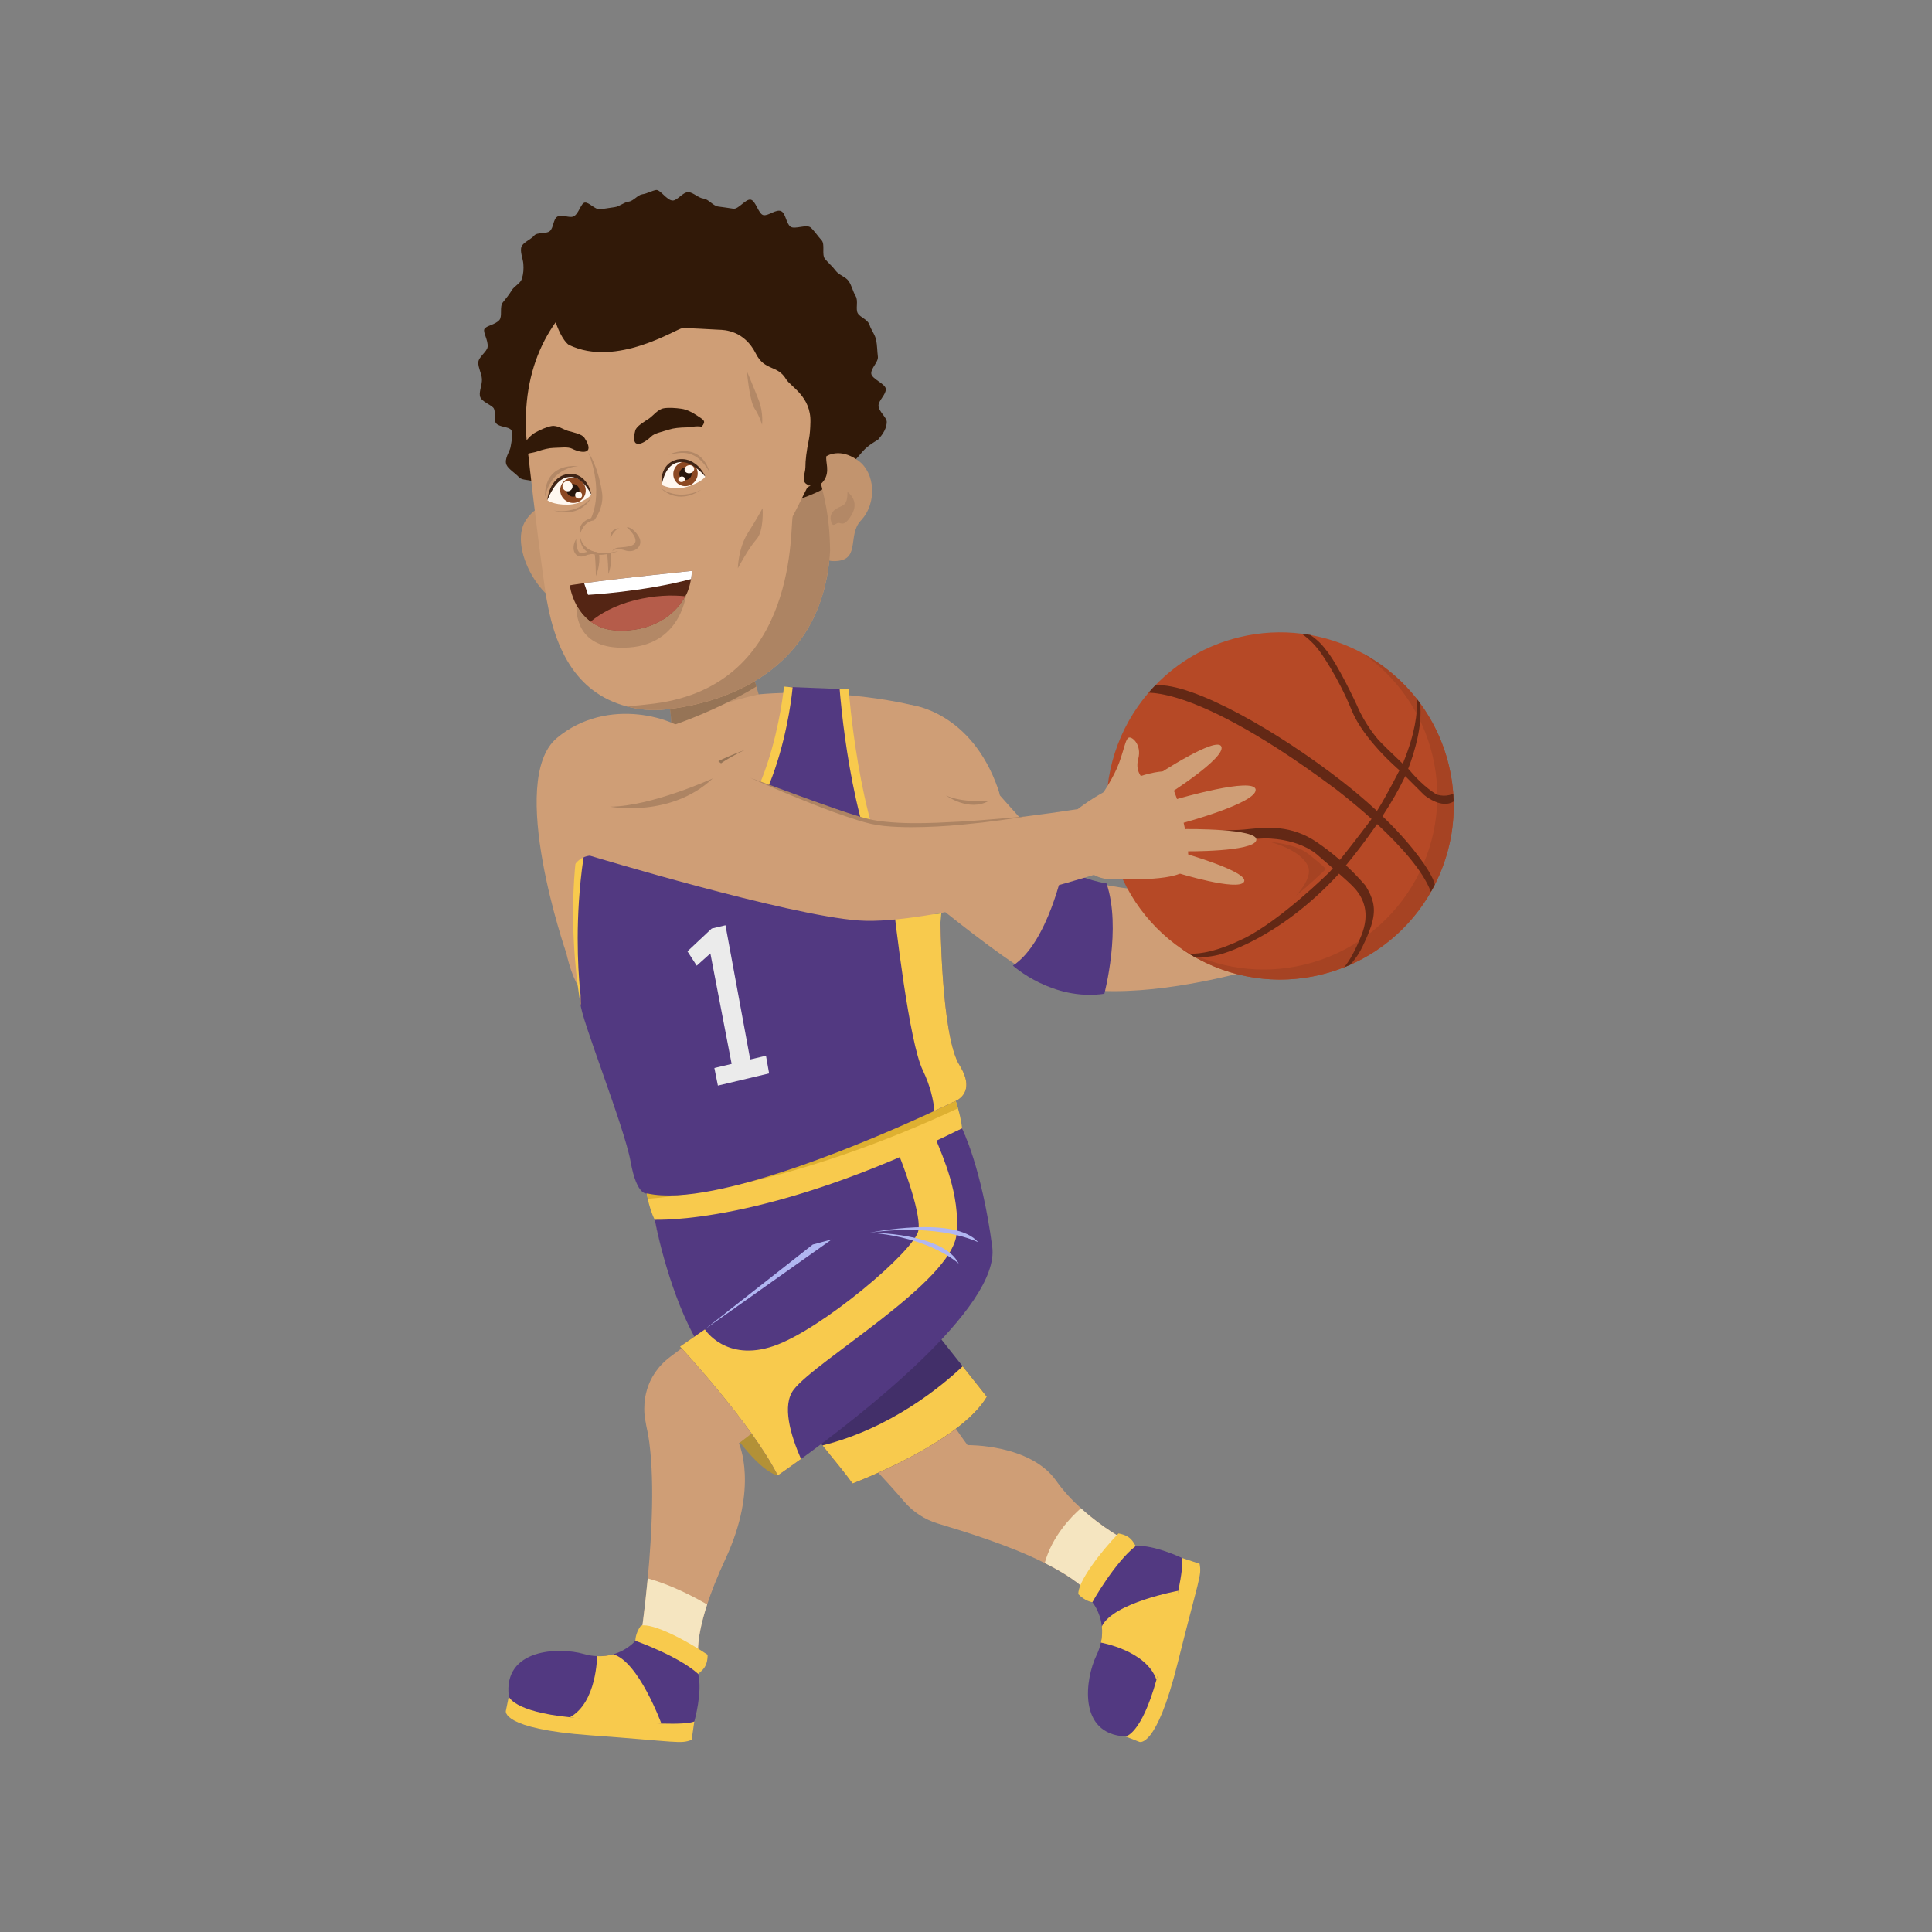 <?xml version="1.0" encoding="utf-8"?>
<!-- Generator: Adobe Illustrator 16.0.0, SVG Export Plug-In . SVG Version: 6.00 Build 0)  -->
<!DOCTYPE svg PUBLIC "-//W3C//DTD SVG 1.1//EN" "http://www.w3.org/Graphics/SVG/1.1/DTD/svg11.dtd">
<svg version="1.1" id="Layer_1" xmlns="http://www.w3.org/2000/svg" xmlns:xlink="http://www.w3.org/1999/xlink" x="0px" y="0px"
	 width="350px" height="350px" viewBox="0 0 350 350" enable-background="new 0 0 350 350" xml:space="preserve">
<rect x="0" y="0" width="350" height="350" fill="#808080" stroke="none"/>
<g>
	<path fill="#CF9E76" d="M197.94,289.311c-1.926-2.299-5.085-4.361-8.678-6.153c-6.629-3.328-14.74-5.754-19.331-7.146
		c-2.393-0.722-4.515-2.1-6.138-3.997c-3.089-3.604-8.442-9.533-12.43-12.245c-2.5-1.705-7.29-8.938-11.981-16.709l24.149-11.532
		c-3.006,11.001,11.748,30.267,11.748,30.267s11.376-0.201,16.062,6.458c1.324,1.875,2.895,3.548,4.479,4.978
		c4.01,3.667,8.059,5.782,8.059,5.782C203.918,286.578,197.94,289.311,197.94,289.311z"/>
	<path fill="#422F69" d="M178.778,253.035c-4.957,8.424-24.331,15.717-24.331,15.717c-1.016-1.424-3.122-4.048-5.454-6.896
		c-4.544-5.548-9.961-11.938-9.961-11.938l30.207-8.902l5.158,6.502L178.778,253.035z"/>
	<path fill="#B39137" d="M123.189,243.94c0,0,11.237,21.711,17.705,23.349C140.894,267.289,135.269,251.148,123.189,243.94z"/>
	<path fill="#CF9E76" d="M177.406,215.109c0.994,6.161,0.072,16.604-14.458,25.679c-13.388,8.365-29.094,20.689-29.094,20.689
		s3.666,7.852-2.45,20.978c-1.497,3.223-2.556,5.941-3.298,8.209c-2.304,7.066-1.538,9.773-1.499,9.901
		c-0.252-0.179-5.314-3.825-10.528-3.909c0,0,0.679-4.53,1.266-10.721c0.74-7.957,1.319-18.657,0.068-26.041
		c0,0-0.648-2.858-0.686-4.065c-0.031-1.209-0.27-6.349,4.796-10.105c1.087-0.809,2.724-2.032,4.637-3.486
		c-4.548-7.313-7.553-21.269-7.553-21.269l34.083-10.062l21.594-6.508C174.286,204.399,176.419,208.945,177.406,215.109z"/>
	<path fill="#523981" d="M179.755,225.882c1.46,11.018-24.294,30.913-34.646,38.429c-2.591,1.875-4.215,2.979-4.215,2.979
		c-4.705-9.371-17.705-23.349-17.705-23.349l2.591-1.793c-0.071-0.127-0.135-0.256-0.199-0.385
		c-4.782-9.002-6.973-20.794-6.973-20.794s12.292-1.223,22.51-4.176c5.411-1.565,14.394-4.95,21.648-7.792l0.007-0.003
		c2.533-0.984,4.853-1.913,6.739-2.669c2.906-1.164,4.773-1.93,4.773-1.93S177.858,211.538,179.755,225.882z"/>
	<path fill="#F8CA4D" d="M173.296,223.534c-0.822,8.715-25.463,22.918-29.515,28.219c-2.15,2.812-0.595,8.161,1.328,12.558
		c-2.591,1.875-4.215,2.979-4.215,2.979c-4.705-9.371-17.705-23.349-17.705-23.349l4.507-3.102c0,0,3.773,5.958,12.445,3.014
		c8.67-2.952,25.683-17.395,26.243-20.966c0.562-3.563-3.618-13.886-3.618-13.886l0.007-0.003c0,0,6.465-3.351,6.739-2.669
		C170.711,209.35,173.973,216.369,173.296,223.534z"/>
	<polygon fill="#B1B7F2" points="127.755,240.766 147.237,225.46 150.679,224.534 	"/>
	<path fill="#B1B7F2" d="M157.563,223.312c0,0,15.497-3.174,19.646,1.739C177.209,225.051,170.505,221.533,157.563,223.312z"/>
	<path fill="#B1B7F2" d="M157.563,223.312c0,0,13.332-0.021,16.117,5.61C173.68,228.922,168.578,224.147,157.563,223.312z"/>
	<path fill="#F8CA4D" d="M178.778,253.035c-4.957,8.424-24.331,15.717-24.331,15.717c-1.016-1.424-3.122-4.048-5.454-6.896
		c12.415-3.09,21.658-10.79,25.404-14.338L178.778,253.035z"/>
	<path fill="#F5E5C0" d="M128.107,290.664c-2.304,7.066-1.538,9.773-1.499,9.901c-0.252-0.179-5.314-3.825-10.528-3.909
		c0,0,0.679-4.53,1.266-10.721C121.502,287.092,125.426,289.109,128.107,290.664z"/>
	<path fill="#F5E5C0" d="M197.94,289.311c-1.926-2.299-5.085-4.361-8.678-6.153c1.337-4.862,4.79-8.386,6.557-9.928
		c4.01,3.667,8.059,5.782,8.059,5.782C203.918,286.578,197.94,289.311,197.94,289.311z"/>
	<g>
		<path fill="#F8CA4D" d="M203.891,314.574l2.5,0.977c0,0,3.04,1.42,6.949-14.258c3.908-15.677,4.386-15.816,3.975-18.009
			l-3.202-1.045C214.112,282.239,204.918,297.539,203.891,314.574z"/>
		<path fill="#523981" d="M214.115,282.238c0.211,0.887-0.057,3-0.649,5.945c-0.003,0.008,0.004,0.011,0.001,0.02
			c-0.801,3.973-2.179,9.466-3.805,15.528c-0.049,0.193-0.104,0.375-0.15,0.56c-0.007,0.016-0.01,0.023-0.01,0.023
			c-2.781,9.989-5.609,10.261-5.609,10.261c-8.788-0.434-7.237-10.59-5.278-14.646c0.397-0.823,0.665-1.614,0.82-2.357
			c0.24-1.07,0.264-2.06,0.174-2.935c-0.286-2.708-1.72-4.386-1.72-4.386s4.559-9.886,7.85-10.169
			C209.026,279.787,214.115,282.238,214.115,282.238z"/>
		<path fill="#F8CA4D" d="M197.887,290.249c0,0-1.294-0.15-2.534-1.443c-0.155-2.217,4.08-7.72,7.265-11.01
			c2.295,0.396,2.672,1.595,3.122,2.281C201.903,283.082,197.887,290.249,197.887,290.249z"/>
		<path fill="#F8CA4D" d="M213.466,288.184c-0.003,0.008,0.004,0.011,0.001,0.02c-0.081,4.208-3.754,15.464-3.955,16.088
			c-0.007,0.016-0.01,0.023-0.01,0.023c-1.808-5.307-10.067-6.743-10.067-6.743c0.24-1.07,0.264-2.06,0.174-2.935l0.003-0.008
			C201.657,290.329,213.466,288.184,213.466,288.184z"/>
	</g>
	<g>
		<path fill="#F8CA4D" d="M92.174,307.325l-0.536,2.631c0,0-0.878,3.238,15.237,4.405s16.334,1.613,18.423,0.833l0.482-3.334
			C125.78,311.86,109.132,305.422,92.174,307.325z"/>
		<path fill="#523981" d="M125.782,311.863c-0.837,0.36-2.964,0.458-5.968,0.378c-0.008-0.002-0.01,0.006-0.018,0.004
			c-4.052-0.108-9.701-0.525-15.951-1.089c-0.199-0.017-0.387-0.039-0.578-0.054c-0.017-0.003-0.025-0.006-0.025-0.006
			c-10.317-1.028-11.068-3.77-11.068-3.77c-1.078-8.732,9.194-8.942,13.525-7.708c0.88,0.252,1.706,0.379,2.464,0.405
			c1.095,0.054,2.073-0.093,2.92-0.33c2.619-0.746,4.027-2.445,4.027-2.445s10.52,2.798,11.363,5.992
			C127.326,306.429,125.782,311.863,125.782,311.863z"/>
		<path fill="#F8CA4D" d="M115.112,297.246c0,0-0.073-1.302,0.989-2.744c2.157-0.532,8.303,2.697,12.09,5.273
			c0.002,2.328-1.114,2.904-1.713,3.466C122.861,299.978,115.112,297.246,115.112,297.246z"/>
		<path fill="#F8CA4D" d="M119.813,312.241c-0.008-0.002-0.01,0.006-0.018,0.004c-4.161,0.642-15.88-1.051-16.529-1.143
			c-0.017-0.003-0.025-0.006-0.025-0.006c4.919-2.688,4.921-11.072,4.921-11.072c1.095,0.054,2.073-0.093,2.92-0.33l0.009,0.001
			C115.678,300.974,119.813,312.241,119.813,312.241z"/>
	</g>
	<path fill="#BF926D" d="M138.785,130.394c-5.373,4.301-10.895,9.154-13.817,9.563c-3.703,0.52-4.073-4.111-4.073-4.111
		c0.307-0.654,0.504-1.418,0.622-2.261c0.087-0.669,0.119-1.379,0.111-2.111c0-0.157,0-0.314-0.008-0.473
		c-0.024-0.543-0.063-1.095-0.119-1.639c-0.338-3.222-1.173-6.152-1.173-6.152l15.038-4.577l0.386,1.331l0.142,0.473l0.252,0.898
		l0.882,3.033L138.785,130.394z"/>
	<path fill="#CF9E76" d="M165.267,127.745c0.511,1.706,0.964,3.33,1.359,4.897c3.335,13.066,2.923,21.83,2.448,38.394
		c-0.056,1.952-0.046,3.851,0.011,5.661c0.416,13.567,3.563,22.961,3.563,22.961c-10.777,9.012-19.975,10.963-28.873,13.598
		l-6.402,1.636c-12.711,2.741-19.534,2.809-19.534,2.809c-5.349-14.568-8.935-26.701-11.323-36.63
		c-0.233-0.226-0.454-0.463-0.666-0.729c-6.344-7.908-4.37-29.853-3.819-34.862c0.004-0.067,0.011-0.126,0.018-0.186
		c0.016-0.136,0.029-0.256,0.039-0.358c0.01-0.076,0.016-0.136,0.022-0.196c0.008-0.027,0.011-0.044,0.012-0.07
		c0.004-0.067,0.013-0.119,0.017-0.161c0.006-0.035,0.009-0.052,0.009-0.052c4.421-2.951,11.344-7.694,19.472-13.454
		c5.134-2.016,9.987-3.954,15.924-5.226c6.592-0.582,14.569-0.235,21.608,0.816C161.299,126.91,163.36,127.296,165.267,127.745z"/>
	<path fill="#B88C68" d="M166.626,132.642c3.335,13.066,2.923,21.83,2.448,38.394c-0.056,1.952-0.046,3.851,0.011,5.661
		c-0.167-0.871-0.319-1.804-0.468-2.78c-2.204-14.489-5.333-28.531-6.856-35.371C161.042,137.019,163.494,134.716,166.626,132.642z"
		/>
	<path fill="#F8CA4D" d="M173.546,200.779c0.646,2.257,0.74,3.62,0.74,3.62c-35.554,17.699-55.608,16.523-55.677,16.569
		c-0.613-1.229-1.015-2.631-1.261-3.791c-0.303-1.373-0.403-2.405-0.403-2.405c35.439-5.848,55.75-16.575,55.75-16.575
		C173.058,199.149,173.337,200.011,173.546,200.779z"/>
	<path fill="#DEB031" d="M173.546,200.779c-27.093,12.628-47.277,15.651-56.198,16.398c-0.303-1.373-0.403-2.405-0.403-2.405
		c35.439-5.848,55.75-16.575,55.75-16.575C173.058,199.149,173.337,200.011,173.546,200.779z"/>
	<path fill="#CF9E76" d="M152.407,149.547c0,0,23.243,20.244,33.676,26.519c16.942,10.192,55.757-5.173,55.757-5.173l-2.293-11.795
		c-24.178,6.002-43.819,0.197-43.819,0.197c-2.868-2.215-9.012-8.897-14.586-15.199c-0.077-0.365-0.18-0.752-0.323-1.152
		c-4.863-14.019-15.63-15.208-15.63-15.208C151.065,130.268,152.407,149.547,152.407,149.547z"/>
	<path fill="#AD8463" d="M179.103,145.1c0,0-4.789,0.37-7.733-0.995C171.369,144.105,175.508,147.127,179.103,145.1z"/>
	<path fill="#523981" d="M173.824,192.966c3.362,5.416-1.175,6.69-1.175,6.69s-1.24,0.608-3.369,1.594
		c-10.005,4.651-39.633,17.663-51.984,14.96c0,0-1.899,0.685-3.056-5.765c-1.161-6.44-9.159-26.329-9.071-28.637
		c0,0-4.808-35.424,8.702-51.007l3.96,2.569c0,0-7.932,27.984,7.999,22.798c14.583-4.748,16.98-31.722,16.98-31.722l10.144,0.405
		c0,0,1.723,24.314,8.538,35.827c2.326,3.936,5.247,6.308,8.882,5.589C170.374,166.267,170.462,187.55,173.824,192.966z"/>
	<g>
		<path fill="#F8CA4D" d="M105.176,180.239l0.018,1.903c-0.155-1.142-5.925-31.628,7.426-51.767l1.252,0.426
			C101.516,151.718,105.139,179.964,105.176,180.239z"/>
	</g>
	<path fill="#F8CA4D" d="M173.824,192.966c3.362,5.416-1.175,6.69-1.175,6.69s-1.24,0.608-3.369,1.594
		c-0.179-1.914-0.715-4.484-2.112-7.37c-2.435-5.022-4.887-25.981-5.677-33.202c2.326,3.936,5.247,6.308,8.882,5.589
		C170.374,166.267,170.462,187.55,173.824,192.966z"/>
	<g>
		<path fill="#F8CA4D" d="M170.382,167.066c-3.677,0.729-6.8-1.304-9.568-5.987c-6.831-11.539-8.633-35.261-8.704-36.262l1.63-0.022
			c0.017,0.243,1.789,24.263,8.43,35.481c2.391,4.046,5.397,5.777,8.349,5.193L170.382,167.066z"/>
	</g>
	<g>
		<path fill="#F8CA4D" d="M125.755,157.018c-3.464,1.055-6.214,0.677-8.18-1.125c-5.89-5.396-0.766-22.523-0.604-23.221l1.068,0.549
			c-0.038,0.163-4.615,16.735,0.601,21.512c1.576,1.443,3.902,1.672,6.947,0.687c13.927-4.535,16.415-30.779,16.438-31.043
			l1.57,0.139c-0.1,1.123-2.614,27.549-17.521,32.402C125.967,156.953,125.861,156.986,125.755,157.018z"/>
	</g>
	<path fill="#967456" d="M118.335,140.934c0,0,5.002-1.779,6.465-0.887c1.462,0.893,2.699,0.053,3.647-1.06
		c0.948-1.111,6.509-3.133,6.509-3.133s-4.837,2.202-5.868,3.885c-1.032,1.684-2.471,2.533-4.13,1.649
		C123.299,140.503,118.335,140.934,118.335,140.934z"/>
	<path fill="#967456" d="M137.028,124.368c-4.663,2.899-11.312,5.775-15.4,7.105c0-0.157,0-0.314-0.008-0.473
		c-0.024-0.543-0.063-1.095-0.119-1.639c-0.338-3.222-1.173-6.152-1.173-6.152l15.038-4.577l0.386,1.331l0.142,0.473l0.252,0.898
		L137.028,124.368z"/>
	<g>
		<path fill="#311908" d="M105.938,36.698c-0.714,0.094-1.106,2.129-2.071,2.522c-0.771,0.315-2.099-0.446-2.909,0.031
			c-0.757,0.445-0.667,2.054-1.368,2.619c-0.707,0.57-2.269,0.146-2.83,0.814c-0.597,0.711-1.954,1.194-2.281,1.992
			c-0.344,0.838,0.251,2.174,0.325,3.078c0.079,0.967,0.021,1.819-0.254,2.727c-0.273,0.9-1.363,1.302-1.854,2.126
			c-0.491,0.824-1.037,1.451-1.613,2.183c-0.625,0.793-0.043,2.508-0.609,3.175c-0.756,0.892-2.429,1.028-2.729,1.649
			c-0.29,0.6,0.713,2,0.59,3.229c-0.089,0.883-1.686,1.819-1.694,2.854c-0.007,0.958,0.602,1.987,0.66,2.957
			c0.063,1.017-0.501,2.144-0.369,3.043c0.167,1.134,2.289,1.659,2.56,2.369c0.348,0.913-0.104,2.02,0.379,2.619
			c0.595,0.736,2.295,0.573,2.732,1.22c0.452,0.669,0.033,2.085-0.12,3.123c-0.106,0.722-1.226,2.159-0.709,3.225
			c0.367,0.757,1.534,1.427,2.255,2.217c0.591,0.646,2.113,0.339,2.963,0.936c0.728,0.511,1.188,1.483,2.119,1.914
			c0.814,0.377,1.756,0.499,2.734,0.784c0.865,0.253,1.695,0.844,2.694,1.006c0.896,0.146,1.911-0.747,2.918-0.688
			c0.892,0.051,1.841,0.087,2.852,0.135c0.912,0.044,1.818,1.15,2.808,1.188c0.926,0.036,1.875,0.34,2.853,0.369
			c0.937,0.028,1.911-0.631,2.88-0.61c0.944,0.019,1.888,0.892,2.851,0.902c0.951,0.01,1.915,0.435,2.872,0.434
			c0.958-0.001,1.93,0.128,2.882,0.115c0.963-0.013,1.936-0.121,2.881-0.149c0.97-0.028,1.886-1.313,2.822-1.358
			c0.979-0.048,1.916-0.313,2.842-0.381c0.989-0.074,1.914-0.292,2.824-0.392c1.004-0.11,1.997,0.202,2.881,0.056
			c1.03-0.17,1.734-1.205,2.563-1.428c1.095-0.294,2.176,0.183,2.837-0.216c0.86-0.519,2.306-0.258,3.161-0.86
			c0.847-0.597,0.956-2.217,1.754-2.845c0.843-0.663,1.815-1.111,2.556-1.75c0.864-0.745,1.45-1.646,2.102-2.27
			c1.188-1.136,2.453-1.631,2.569-1.914c0.082-0.199,1.344-1.354,1.395-2.989c0.026-0.853-1.486-1.895-1.494-2.989
			c-0.006-0.923,1.365-1.967,1.323-2.996c-0.039-0.957-2.558-1.801-2.636-2.799c-0.077-0.977,1.321-2.095,1.199-3.066
			c-0.126-0.996-0.12-2.028-0.302-2.968c-0.197-1.012-0.931-1.875-1.203-2.762c-0.315-1.026-1.707-1.366-2.139-2.136
			c-0.437-0.777,0.154-2.236-0.393-3.124c-0.487-0.79-0.677-1.841-1.241-2.68c-0.528-0.788-1.782-1.102-2.368-1.9
			c-0.57-0.775-1.329-1.392-1.945-2.15c-0.615-0.757,0.053-2.646-0.6-3.356c-0.668-0.728-1.263-1.652-1.961-2.3
			c-0.733-0.681-2.921,0.389-3.678-0.171c-0.814-0.602-0.84-2.375-1.669-2.795c-0.909-0.461-2.332,0.891-3.242,0.703
			c-0.899-0.186-1.373-2.626-2.303-2.803c-0.914-0.173-2.224,1.796-3.146,1.638c-0.929-0.159-1.841-0.259-2.754-0.394
			c-0.946-0.14-1.72-1.325-2.623-1.432c-0.968-0.116-1.834-1.101-2.722-1.169c-1.005-0.077-2.016,1.517-2.874,1.514
			c-1.081-0.004-2.268-2.042-3.028-1.902c-0.797,0.147-1.576,0.637-2.497,0.775c-0.842,0.126-1.575,1.217-2.462,1.334
			c-0.871,0.116-1.67,0.887-2.533,0.994c-0.9,0.111-1.774,0.286-2.607,0.388C107.796,38.027,106.718,36.597,105.938,36.698z"/>
		<path fill="#C2946E" d="M103.185,92.464c0,0-4.336-3.293-7.84,1.646c-3.788,5.338,4.11,18.067,10.268,15.719
			c0,0,1.341-0.525,1.583-2.257C107.438,105.839,103.185,92.464,103.185,92.464z"/>
		<path fill="#CF9E76" d="M150.34,94.069c0.133,1.998,0.147,3.893,0.04,5.681c-1.189,20.623-17.406,27.501-29.964,28.79
			c-2.371,0.241-4.703,0.02-6.927-0.577c-9.365-2.527-13.267-10.738-14.756-21.221c-1.647-11.586-2.985-23.974-2.985-23.974
			c-4.292-28.686,20.519-40.771,37.824-34.949C150.248,53.439,149.233,77.575,150.34,94.069z"/>
		<path fill="#542514" d="M125.327,103.418c0,0,0.024,0.555-0.14,1.482c-0.083,0.483-0.207,1.062-0.421,1.718
			c-0.106,0.336-0.236,0.676-0.403,1.029c0,0-0.006,0.009-0.012,0.026c-0.054,0.112-0.115,0.233-0.175,0.354
			c-1.493,2.805-4.844,5.721-10.068,6.174c-1.984,0.163-3.598,0.044-4.93-0.407c-0.835-0.29-1.571-0.7-2.193-1.16
			c-1.184-0.873-2.005-1.979-2.572-3.037c-0.001-0.008-0.001-0.008-0.001-0.008c-0.988-1.854-1.192-3.544-1.192-3.544
			s0.383-0.101,2.592-0.404C108.566,105.263,114.145,104.578,125.327,103.418z"/>
		<path fill="#B55C4A" d="M124.174,108.022c-1.496,2.809-4.841,5.72-10.069,6.175c-1.981,0.165-3.601,0.049-4.925-0.405
			c-0.842-0.29-1.57-0.697-2.2-1.161c1.803-1.497,4.388-2.984,8.01-3.891C118.604,107.835,121.711,107.766,124.174,108.022z"/>
		<path fill="#FFFFFF" d="M125.329,103.422c0,0,0.021,0.552-0.138,1.482c-8.683,2.313-18.658,2.858-18.658,2.858l-0.718-2.118
			C108.567,105.266,114.149,104.581,125.329,103.422z"/>
		<path fill="#311908" d="M103.658,81.297c-0.769-0.393-2.067-0.182-3.32-0.159c-0.883,0.016-1.899,0.273-3.055,0.663
			c-0.866,0.292-1.466,0.196-2.498,0.765c-1.101-0.719-0.727-1.004,0.163-2.231c0.438-0.604,1.194-1.53,2.103-2.021
			c0.927-0.5,2.033-0.98,2.874-1.129c1.051-0.186,2.172,0.651,2.98,0.879c1.06,0.3,2.524,0.57,2.973,1.255
			C107.936,82.459,105.256,82.115,103.658,81.297z"/>
		<path fill="#311908" d="M117.937,79.108c0.629-0.632,1.982-0.872,3.229-1.275c0.878-0.284,1.967-0.386,3.239-0.409
			c0.952-0.018,1.514-0.312,2.722-0.125c0.85-1.051,0.386-1.194-0.899-2.051c-0.633-0.422-1.687-1.04-2.748-1.195
			c-1.082-0.158-2.334-0.237-3.214-0.092c-1.1,0.18-1.932,1.351-2.655,1.84c-0.948,0.642-2.306,1.392-2.523,2.191
			C114.094,81.656,116.627,80.422,117.937,79.108z"/>
		<g>
			<path fill="#FFF8F0" d="M107.135,89.617c0,0-1.157-3.804-4.144-3.483c-2.986,0.321-3.834,4.484-3.834,4.484
				s1.011,0.856,3.71,0.806C105.566,91.374,107.135,89.617,107.135,89.617z"/>
			<g>
				<path fill="#8C4923" d="M106.061,88.398c0.263,1.239-0.537,2.437-1.787,2.674c-1.25,0.238-2.475-0.573-2.738-1.813
					c-0.263-1.239,0.537-2.436,1.787-2.673C104.572,86.349,105.798,87.16,106.061,88.398z"/>
				<path fill="#26160D" d="M104.94,88.612c0.133,0.625-0.271,1.229-0.901,1.349c-0.631,0.12-1.249-0.29-1.381-0.915
					c-0.133-0.625,0.271-1.229,0.901-1.348C104.189,87.577,104.808,87.987,104.94,88.612z"/>
				<path fill="#FFF8F0" d="M103.706,87.913c0.104,0.497-0.213,0.976-0.708,1.068c-0.496,0.094-0.981-0.233-1.086-0.731
					c-0.104-0.497,0.213-0.975,0.708-1.069C103.115,87.089,103.601,87.416,103.706,87.913z"/>
				<path fill="#FFF8F0" d="M105.441,89.575c0.072,0.344-0.147,0.675-0.489,0.739s-0.678-0.162-0.75-0.506
					c-0.072-0.344,0.147-0.676,0.489-0.74S105.369,89.231,105.441,89.575z"/>
			</g>
			<g>
				<path fill="#402516" d="M107.135,89.617c0,0-0.085-0.153-0.233-0.418c-0.145-0.265-0.386-0.631-0.698-1.047
					c-0.319-0.412-0.728-0.878-1.284-1.245c-0.27-0.19-0.598-0.327-0.938-0.42c-0.169-0.051-0.355-0.059-0.534-0.083
					c-0.177,0.018-0.393-0.005-0.537,0.038c-0.218,0.039-0.444,0.075-0.577,0.146c-0.157,0.045-0.319,0.134-0.479,0.226
					c-0.166,0.08-0.294,0.209-0.447,0.306c-0.135,0.116-0.264,0.237-0.389,0.356c-0.231,0.254-0.445,0.51-0.624,0.769
					c-0.175,0.258-0.33,0.51-0.466,0.746c-0.263,0.474-0.464,0.882-0.582,1.171c-0.122,0.29-0.192,0.456-0.192,0.456
					s0.01-0.691,0.375-1.718c0.189-0.51,0.472-1.106,0.966-1.695c0.259-0.287,0.551-0.587,0.95-0.823
					c0.351-0.238,0.959-0.452,1.342-0.501c0.284-0.063,0.509-0.029,0.764-0.043c0.238,0.03,0.488,0.052,0.706,0.119
					c0.218,0.068,0.437,0.135,0.612,0.243c0.193,0.091,0.354,0.204,0.506,0.318c0.604,0.462,0.961,1,1.208,1.467
					C107.064,88.932,107.135,89.617,107.135,89.617z"/>
			</g>
		</g>
		<g>
			<path fill="#FFF8F0" d="M119.879,87.85c0,0-0.039-3.737,2.901-4.347c2.94-0.609,4.997,2.847,4.997,2.847
				s-0.706,1.066-3.292,1.831C121.9,88.944,119.879,87.85,119.879,87.85z"/>
			<g>
				<path fill="#8C4923" d="M121.984,86.123c0.127,1.225,1.214,2.09,2.429,1.932c1.215-0.157,2.097-1.278,1.97-2.503
					c-0.127-1.226-1.214-2.091-2.429-1.933C122.739,83.776,121.857,84.897,121.984,86.123z"/>
				<path fill="#26160D" d="M123.074,85.981c0.064,0.617,0.613,1.054,1.226,0.975c0.613-0.08,1.058-0.645,0.994-1.264
					c-0.064-0.617-0.613-1.054-1.226-0.975C123.455,84.797,123.01,85.363,123.074,85.981z"/>
				<path fill="#FFF8F0" d="M124.016,85.122c0.041,0.401,0.465,0.676,0.947,0.614c0.481-0.062,0.837-0.438,0.796-0.839
					s-0.465-0.676-0.947-0.614C124.331,84.345,123.974,84.721,124.016,85.122z"/>
				<path fill="#FFF8F0" d="M122.887,86.908c0.029,0.278,0.322,0.467,0.654,0.424c0.333-0.043,0.58-0.303,0.551-0.581
					c-0.029-0.277-0.322-0.467-0.654-0.424C123.105,86.371,122.858,86.63,122.887,86.908z"/>
			</g>
			<g>
				<path fill="#402516" d="M119.879,87.85c0,0,0.035-0.161,0.096-0.442c0.059-0.28,0.178-0.678,0.351-1.143
					c0.181-0.463,0.43-1.001,0.85-1.494c0.2-0.251,0.471-0.471,0.767-0.656c0.146-0.095,0.321-0.158,0.484-0.234
					c0.174-0.037,0.373-0.123,0.523-0.127c0.219-0.031,0.446-0.065,0.593-0.043c0.164-0.007,0.344,0.024,0.523,0.058
					c0.182,0.021,0.343,0.098,0.518,0.138c0.164,0.063,0.322,0.131,0.477,0.202c0.296,0.156,0.577,0.321,0.824,0.497
					c0.245,0.178,0.468,0.355,0.667,0.525c0.393,0.343,0.706,0.646,0.906,0.869c0.203,0.222,0.319,0.35,0.319,0.35
					s-0.216-0.614-0.872-1.418c-0.333-0.398-0.781-0.845-1.428-1.222c-0.333-0.179-0.701-0.358-1.151-0.449
					c-0.406-0.107-1.049-0.114-1.428-0.044c-0.29,0.029-0.494,0.126-0.74,0.19c-0.218,0.098-0.45,0.192-0.637,0.318
					s-0.376,0.251-0.51,0.4c-0.157,0.139-0.277,0.288-0.386,0.436c-0.438,0.593-0.616,1.179-0.711,1.67
					C119.741,87.218,119.879,87.85,119.879,87.85z"/>
			</g>
		</g>
		<path fill="#B38866" d="M105.064,96.812c0,0,0.604-2.409,2.573-2.542c0.959-1.322,1.745-3.094,1.415-5.154
			c-0.801-5.005-2.481-7.166-2.481-7.166s2.858,6.512,0.526,11.887C104.958,94.582,104.948,95.747,105.064,96.812z"/>
		<path fill="#B38866" d="M112.019,99.834c0,0-6.96,2.781-6.958-2.869C105.06,96.965,105.283,101.41,112.019,99.834z"/>
		<path fill="#C2946E" d="M155.571,83.513c-0.515-0.381-1.008-0.67-1.472-0.883c-1.36-0.63-2.548-0.625-3.51-0.353
			c-1.894,0.532-2.979,2.091-2.979,2.091s0.087,14.032,0.856,15.609c0.767,1.569,2.201,1.661,2.201,1.661
			c5.53,0.267,2.702-4.569,5.26-7.303C158.998,91.054,158.465,85.664,155.571,83.513z"/>
		<path fill="#B38866" d="M107.197,89.998c0,0-1.77,3.981-6.917,2.479C100.279,92.478,104.581,93.417,107.197,89.998z"/>
		<path fill="#B38866" d="M119.745,88.465c0,0,2.914,3.239,7.345,0.218C127.09,88.684,123.291,90.907,119.745,88.465z"/>
		<path fill="#B38866" d="M138.148,92.059c0,0-0.92,1.741-2.675,4.512c-1.754,2.771-1.807,6.387-1.807,6.387s1.939-3.667,3.36-5.237
			S138.148,92.059,138.148,92.059z"/>
		<path fill="#B38866" d="M150.484,94.098c-0.112-0.706,0.205-1.562,1.315-2.103c1.11-0.542,1.709-0.537,1.738-2.868
			c0,0,2.307,1.555,0.728,4.168s-1.966,1.013-2.742,1.568C150.747,95.418,150.596,94.803,150.484,94.098z"/>
		<path fill="#B38866" d="M135.306,67.252c0,0,0.458,5.332,1.377,6.732c0.92,1.399,1.369,2.975,1.369,2.975s0.279-2.223-0.615-4.508
			C136.544,70.167,135.306,67.252,135.306,67.252z"/>
		<path fill="#B38866" d="M110.817,99.934c0,0,0.617-0.83,2.423-0.225c1.807,0.604,3.433-0.874,2.482-2.479
			c-1.06-1.787-2.183-1.755-2.183-1.755s3.319,2.917,0.369,3.504C112.16,99.328,111.496,98.937,110.817,99.934z"/>
		<path fill="#B38866" d="M108.827,100.453c0,0-1.277-0.408-2.899,0.236c-1.623,0.645-2.699-1.112-1.545-3.057
			c0,0-0.076,2.953,1.18,2.549C107.883,99.437,108.827,100.453,108.827,100.453z"/>
		<path fill="#B38866" d="M107.747,100.458c0,0,0.169,1.167,0.204,3.903c0,0,0.888-2.108,0.566-3.978L107.747,100.458z"/>
		<path fill="#B38866" d="M109.972,100.192c0,0,0.165,1.081,0.248,3.81c0,0,0.747-1.999,0.428-3.868L109.972,100.192z"/>
		<path fill="#B38866" d="M110.613,97.571c0,0,0.411-1.458,1.629-1.951c0,0-0.888,0.225-1.199,0.493
			C110.385,96.68,110.613,97.571,110.613,97.571z"/>
		<path fill="#B38866" d="M124.35,107.674c-0.189,0.516-1.276,10.157-12.397,9.646c-8.158-0.375-7.494-7.426-7.541-7.721
			c0.567,1.058,1.388,2.164,2.572,3.037c0.623,0.46,1.358,0.87,2.193,1.16c1.332,0.451,2.946,0.57,4.93,0.407
			c5.224-0.454,8.575-3.369,10.068-6.174C124.235,107.907,124.296,107.786,124.35,107.674z"/>
		<path fill="#AD8463" d="M148.475,86.581c0.849,3.707,1.803,6.512,1.905,13.17c-1.189,20.623-17.406,27.501-29.964,28.79
			c-2.371,0.241-4.703,0.02-6.927-0.577c1.515-0.104,3.164-0.271,4.955-0.491c26.686-3.329,24.569-32.847,25.187-33.982
			s2.844-5.636,2.844-5.636L148.475,86.581z"/>
		<path fill="#B38866" d="M104.792,84.439c0,0-4.98,0.125-6.028,5.568C98.764,90.007,98.114,84.036,104.792,84.439z"/>
		<path fill="#B38866" d="M121.105,82.352c1.511-0.073,4.646-1.689,7.41,3.145C128.515,85.496,127.332,79.902,121.105,82.352z"/>
		<path fill="#311908" d="M148.519,86.77l-2.307,1.617l-0.938,1.883c0,0,2.345-0.813,3.699-1.604L148.519,86.77z"/>
		<path fill="#311908" d="M117.607,40.514c-0.614,0.085-2.046,0.766-3.583,1.258c-1.128,0.361-2.495,0.573-3.579,1.02
			c-1.52,0.627-2.075,2.351-2.431,2.88c-0.428,0.639-6.832,5.081-7.453,6.306c-1.796,3.541,1.165,9.862,2.551,10.529
			c8.58,4.123,19.471-2.974,20.476-3.048c1.032-0.075,5.637,0.251,6.627,0.279c0.979,0.028,4.586,0.093,6.719,4.335
			c1.602,3.185,3.9,1.987,5.468,4.616c0.814,1.367,4.548,3.118,4.413,7.808c-0.031,1.085-0.078,2.16-0.298,3.232
			c-0.408,1.988-0.616,3.67-0.609,4.886c0.008,1.215-0.975,2.73,0.564,3.252c1.122,0.38,2.055,0.212,2.747-0.749
			c1.241-1.724,0.229-3.487,0.504-4.507c0.729-0.448,2.041-1.182,2.611-2.453c0.402-0.895-0.265-2.316,0.015-3.52
			c0.234-1.011,0.546-2.042,0.671-3.218c0.112-1.06,0.635-2.138,0.642-3.295c0.007-1.082,0.207-2.229,0.108-3.367
			c-0.095-1.088-0.662-2.15-0.865-3.264c-0.198-1.082-0.504-2.145-0.815-3.227c-0.304-1.062,0.245-2.473-0.178-3.512
			c-0.417-1.024-1.903-1.588-2.445-2.569c-0.534-0.967-1.683-1.461-2.347-2.367c-0.652-0.888-0.297-2.595-1.083-3.405
			c-0.763-0.786-1.59-1.625-2.487-2.318c-0.861-0.666-2.192-0.707-3.184-1.272c-0.939-0.536-2.159-0.402-3.222-0.834
			c-0.998-0.406-1.965-0.672-3.077-0.975c-1.037-0.282-1.833-1.689-2.972-1.873c-1.06-0.171-2.218,0.126-3.37,0.047
			c-1.072-0.073-2.182-1.176-3.336-1.164c-1.076,0.013-2.237,0.222-3.388,0.313C119.926,40.424,118.748,40.354,117.607,40.514z"/>
	</g>
	<g>
		<path fill="#B64926" d="M262.474,138.642c0.413,1.716,0.681,3.434,0.8,5.139c0.034,0.478,0.059,0.95,0.074,1.417
			c0.139,5.322-1.08,10.486-3.407,15.057c-0.232,0.445-0.467,0.891-0.719,1.324c-3.276,5.739-8.34,10.452-14.658,13.221
			l-0.008,0.001c-0.345,0.148-0.698,0.297-1.055,0.432c-1.359,0.546-2.768,0.991-4.23,1.342c-8.103,1.952-16.229,0.571-22.947-3.264
			c-0.299-0.164-0.601-0.341-0.905-0.528c-6.82-4.2-12.056-11.001-14.084-19.417c-0.211-0.881-0.381-1.756-0.511-2.632
			c-0.092-0.545-0.159-1.096-0.21-1.644c-0.876-8.75,1.983-17.233,7.465-23.61c0.393-0.459,0.803-0.906,1.225-1.34
			c4.015-4.16,9.215-7.26,15.243-8.711c3.79-0.912,7.595-1.1,11.247-0.634c0.532,0.058,1.056,0.142,1.58,0.235
			c7.643,1.352,14.55,5.506,19.319,11.618c0.188,0.238,0.376,0.484,0.56,0.74C259.659,130.658,261.463,134.445,262.474,138.642z"/>
		<path fill="#A64323" d="M246.805,118.318c6.146,4.243,10.815,10.674,12.701,18.507c4.067,16.884-6.324,33.867-23.208,37.933
			c-7.832,1.886-15.685,0.658-22.261-2.884c7.104,4.902,16.18,6.88,25.23,4.701c16.885-4.066,27.274-21.048,23.209-37.932
			C260.297,129.591,254.402,122.41,246.805,118.318z"/>
		<path fill="#632815" d="M263.273,143.781c0.034,0.478,0.059,0.95,0.074,1.417c-0.262,0.161-0.534,0.274-0.825,0.345
			c-0.068,0.017-0.129,0.031-0.2,0.04c-2.078,0.355-4.296-1.55-4.313-1.554l-3.232-3.225l-0.202-0.202l-0.125,0.256l-0.058,0.127
			c-0.978,2.034-2.26,4.279-3.81,6.655l-0.049,0.068l-0.088,0.143l0.117,0.117l0.063,0.059c6.178,5.974,8.343,10.047,8.371,10.097
			c0.459,0.765,0.777,1.482,0.942,2.131c-0.232,0.445-0.467,0.891-0.719,1.324c-1.429-3.95-5.871-8.666-9.48-12.05l-0.085-0.077
			l-0.176-0.161l-0.132,0.194l-0.067,0.089c-2.001,2.896-3.969,5.388-5.265,6.972l-0.063,0.072l-0.118,0.149l0.137,0.13l0.071,0.064
			c1.066,0.991,1.893,1.869,2.465,2.494c0.571,0.624,0.874,1.004,0.881,1.003c0.701,1.16,1.115,2.073,1.331,2.969
			c0.494,2.053-0.011,4.224-1.862,8.009c-0.746,1.517-1.538,2.599-2.294,3.364l-0.008,0.001c-0.345,0.148-0.698,0.297-1.055,0.432
			c0.982-1.168,1.967-2.904,3.136-5.787c0.756-1.875,0.945-3.647,0.561-5.248c-0.475-1.968-1.686-3.192-2.265-3.782l-0.116-0.109
			c-0.261-0.278-0.944-0.891-2.015-1.841l-0.072-0.063l-0.153-0.133l-0.136,0.146l-0.063,0.072
			c-10.875,11.775-21.295,14.397-21.4,14.432l-0.33,0.079c-1.738,0.418-3.17,0.463-4.324,0.313
			c-0.299-0.164-0.601-0.341-0.905-0.528c1.158,0.029,2.418-0.12,3.797-0.452c1.808-0.435,3.859-1.205,6.077-2.29
			c6.617-3.239,15.373-11.87,15.465-11.957c0.148-0.157,0.314-0.343,0.506-0.559l0.07-0.074l0.134-0.153l-0.155-0.141l-0.072-0.064
			c-0.595-0.521-1.157-1.001-1.564-1.349c-0.409-0.355-0.665-0.577-0.665-0.577c-3.745-3.466-9.866-3.28-9.938-3.279
			c-1.134,0.071-8.298,0.402-8.37,0.403c-12.508,0.751-17.75-0.554-19.878-1.557c-0.092-0.545-0.159-1.096-0.21-1.644
			c3.591,1.315,11.294,1.746,22.972,1.282l0.096-0.006c0.307-0.008,0.547-0.018,0.74-0.024c0.569-0.023,1.22-0.083,1.906-0.159
			c3.205-0.319,7.604-0.762,12.225,2.379c1.339,0.917,2.668,1.926,3.944,3.02l0.072,0.064l0.163,0.139l0.131-0.162l0.063-0.079
			c2.337-2.881,5.26-6.793,5.383-6.953l0.055-0.078l0.109-0.148l-0.134-0.122l-0.064-0.065c-3.46-3.097-6.379-5.287-6.408-5.313
			c-14.608-10.896-23.698-14.962-28.75-16.46c-2.19-0.647-3.836-0.883-5.037-0.926c0.393-0.459,0.803-0.906,1.225-1.34
			c6.79-0.509,22.307,8.443,33.704,17.31c2.201,1.706,4.278,3.466,6.174,5.214l0.083,0.077l0.187,0.166l0.127-0.209l0.066-0.097
			c1.481-2.358,3.789-6.876,3.811-6.922l0.079-0.141l-0.131-0.106c-0.061-0.051-6.379-5.425-8.541-10.77
			c-2.45-6.071-5.692-10.548-5.726-10.589c-1.051-1.433-2.204-2.491-3.343-3.279c0.532,0.058,1.056,0.142,1.58,0.235
			c1.794,1.188,2.697,2.519,2.722,2.553c2.277,2.661,5.683,10.105,5.715,10.17c1.469,3.511,3.779,6.139,3.803,6.166
			c0.542,0.639,2.577,2.596,4.195,4.135l0.104,0.097l0.212,0.208l0.119-0.279l0.049-0.134c2.041-5.054,2.523-8.735,2.4-11.298
			c0.188,0.238,0.376,0.484,0.56,0.74c0.495,4.078-1.045,8.986-2.077,11.698l-0.025,0.063l-0.049,0.133l0.103,0.089l0.084,0.077
			c2.677,3.244,4.993,4.485,5.021,4.503l0.036,0.016l0.018,0.004c0.772,0.211,1.506,0.229,2.194,0.063
			C262.817,143.972,263.055,143.883,263.273,143.781z"/>
		<path fill="#A64323" d="M230.132,152.537c0,0,4.537,0.325,6.813,2.106c2.276,1.782,3.277,2.781,3.277,2.781
			s-3.728,3.556-5.428,4.801c0,0,3.059-3.132,2.184-5.235C235.687,153.886,230.132,152.537,230.132,152.537z"/>
	</g>
	<path fill="#523981" d="M200.064,180.03c0,0,3.145-11.904,0.394-19.989c0,0-4.086-0.542-7.812-2.888c0,0-2.773,13.638-9.151,17.778
		C183.495,174.931,190.661,181.409,200.064,180.03z"/>
	<path fill="#CF9E76" d="M106.854,155.012c0,0-1.449-17.825,13.036-20.833c0,0,30.183,13.068,38.042,14.714
		s24.91-0.426,37.297-2.308c0,0,4.345,4.649,2.939,11.908c0,0-29.571,9.188-42.593,8.261
		C142.554,165.828,106.854,155.012,106.854,155.012z"/>
	<path fill="#AD8463" d="M135.92,140.901c0,0,3.026,1.113,7.563,2.783c2.263,0.847,4.919,1.79,7.766,2.787
		c1.424,0.494,2.9,0.993,4.411,1.44c0.755,0.225,1.521,0.429,2.288,0.596l1.175,0.205l1.174,0.143
		c3.167,0.34,6.392,0.305,9.398,0.193c3.011-0.119,5.824-0.281,8.231-0.479c2.407-0.201,4.414-0.37,5.819-0.488
		c1.404-0.124,2.208-0.195,2.208-0.195s-3.179,0.556-7.985,1.124c-1.203,0.134-2.507,0.272-3.888,0.403
		c-1.382,0.124-2.84,0.251-4.354,0.317c-3.026,0.145-6.266,0.222-9.517-0.094l-1.223-0.164l-1.198-0.223
		c-0.8-0.183-1.578-0.4-2.34-0.637c-1.527-0.469-3.004-0.987-4.429-1.499c-2.848-1.029-5.457-2.109-7.698-3.019
		c-2.24-0.913-4.082-1.734-5.377-2.292C136.657,141.229,135.92,140.901,135.92,140.901z"/>
	<g>
		<path fill="#CF9E76" d="M198.169,158.494c0,0,1.298,0.781,2.954,0.777c1.658-0.005,11.743,0.465,13.594-1.651
			c1.85-2.117-1.443-15.608-4.071-17.877c-3.819,0.259-10.416,2.977-15.416,6.843C191.276,154.097,198.169,158.494,198.169,158.494z
			"/>
		<path fill="#CF9E76" d="M213.312,158.142c0,0,11.032,3.4,12.048,1.613c1.015-1.787-10.781-5.153-10.781-5.153
			S211.455,154.752,213.312,158.142z"/>
		<path fill="#CF9E76" d="M214.693,154.225c0,0,12.428,0.136,12.902-2.013c0.477-2.15-12.725-2.018-12.725-2.018
			S211.707,151.301,214.693,154.225z"/>
		<path fill="#CF9E76" d="M211.529,143.967c0,0,10.506-6.637,9.738-8.7c-0.77-2.063-11.78,5.22-11.78,5.22
			S207.433,143.135,211.529,143.967z"/>
		<path fill="#CF9E76" d="M214.315,149.079c0,0,13.351-3.603,13.159-6.02c-0.19-2.417-14.282,1.703-14.282,1.703
			S210.165,146.887,214.315,149.079z"/>
		<path fill="#CF9E76" d="M199.688,143.871c0,0,2.122-3.082,3.071-5.733c0.948-2.652,1.082-3.927,1.607-4.438
			c0.527-0.511,2.557,1.101,1.833,3.794c-0.722,2.694,1.33,3.927,1.33,3.927L199.688,143.871z"/>
	</g>
	<path fill="#CF9E76" d="M132.301,139.5c0,0-3.902-2.517-6.697-5.978c-2.795-3.46-15.537-7.492-24.708,0.165
		c-9.172,7.656,1.694,38.979,1.694,38.979s-2.668-16.858,4.265-17.654C114.256,154.163,132.301,139.5,132.301,139.5z"/>
	<path fill="#AD8463" d="M129.126,141.015c0,0-11.135,5.082-18.618,5.12C110.508,146.135,121.469,148.219,129.126,141.015z"/>
	<g>
		<path fill="#EBEBEB" d="M135.908,191.933l2.855-0.681l0.568,3.204l-9.279,2.21l-0.638-3.188l3.129-0.744l-3.852-20.006
			l-2.475,2.212l-1.679-2.599l4.396-4.128l2.493-0.594L135.908,191.933z"/>
	</g>
</g>
</svg>
